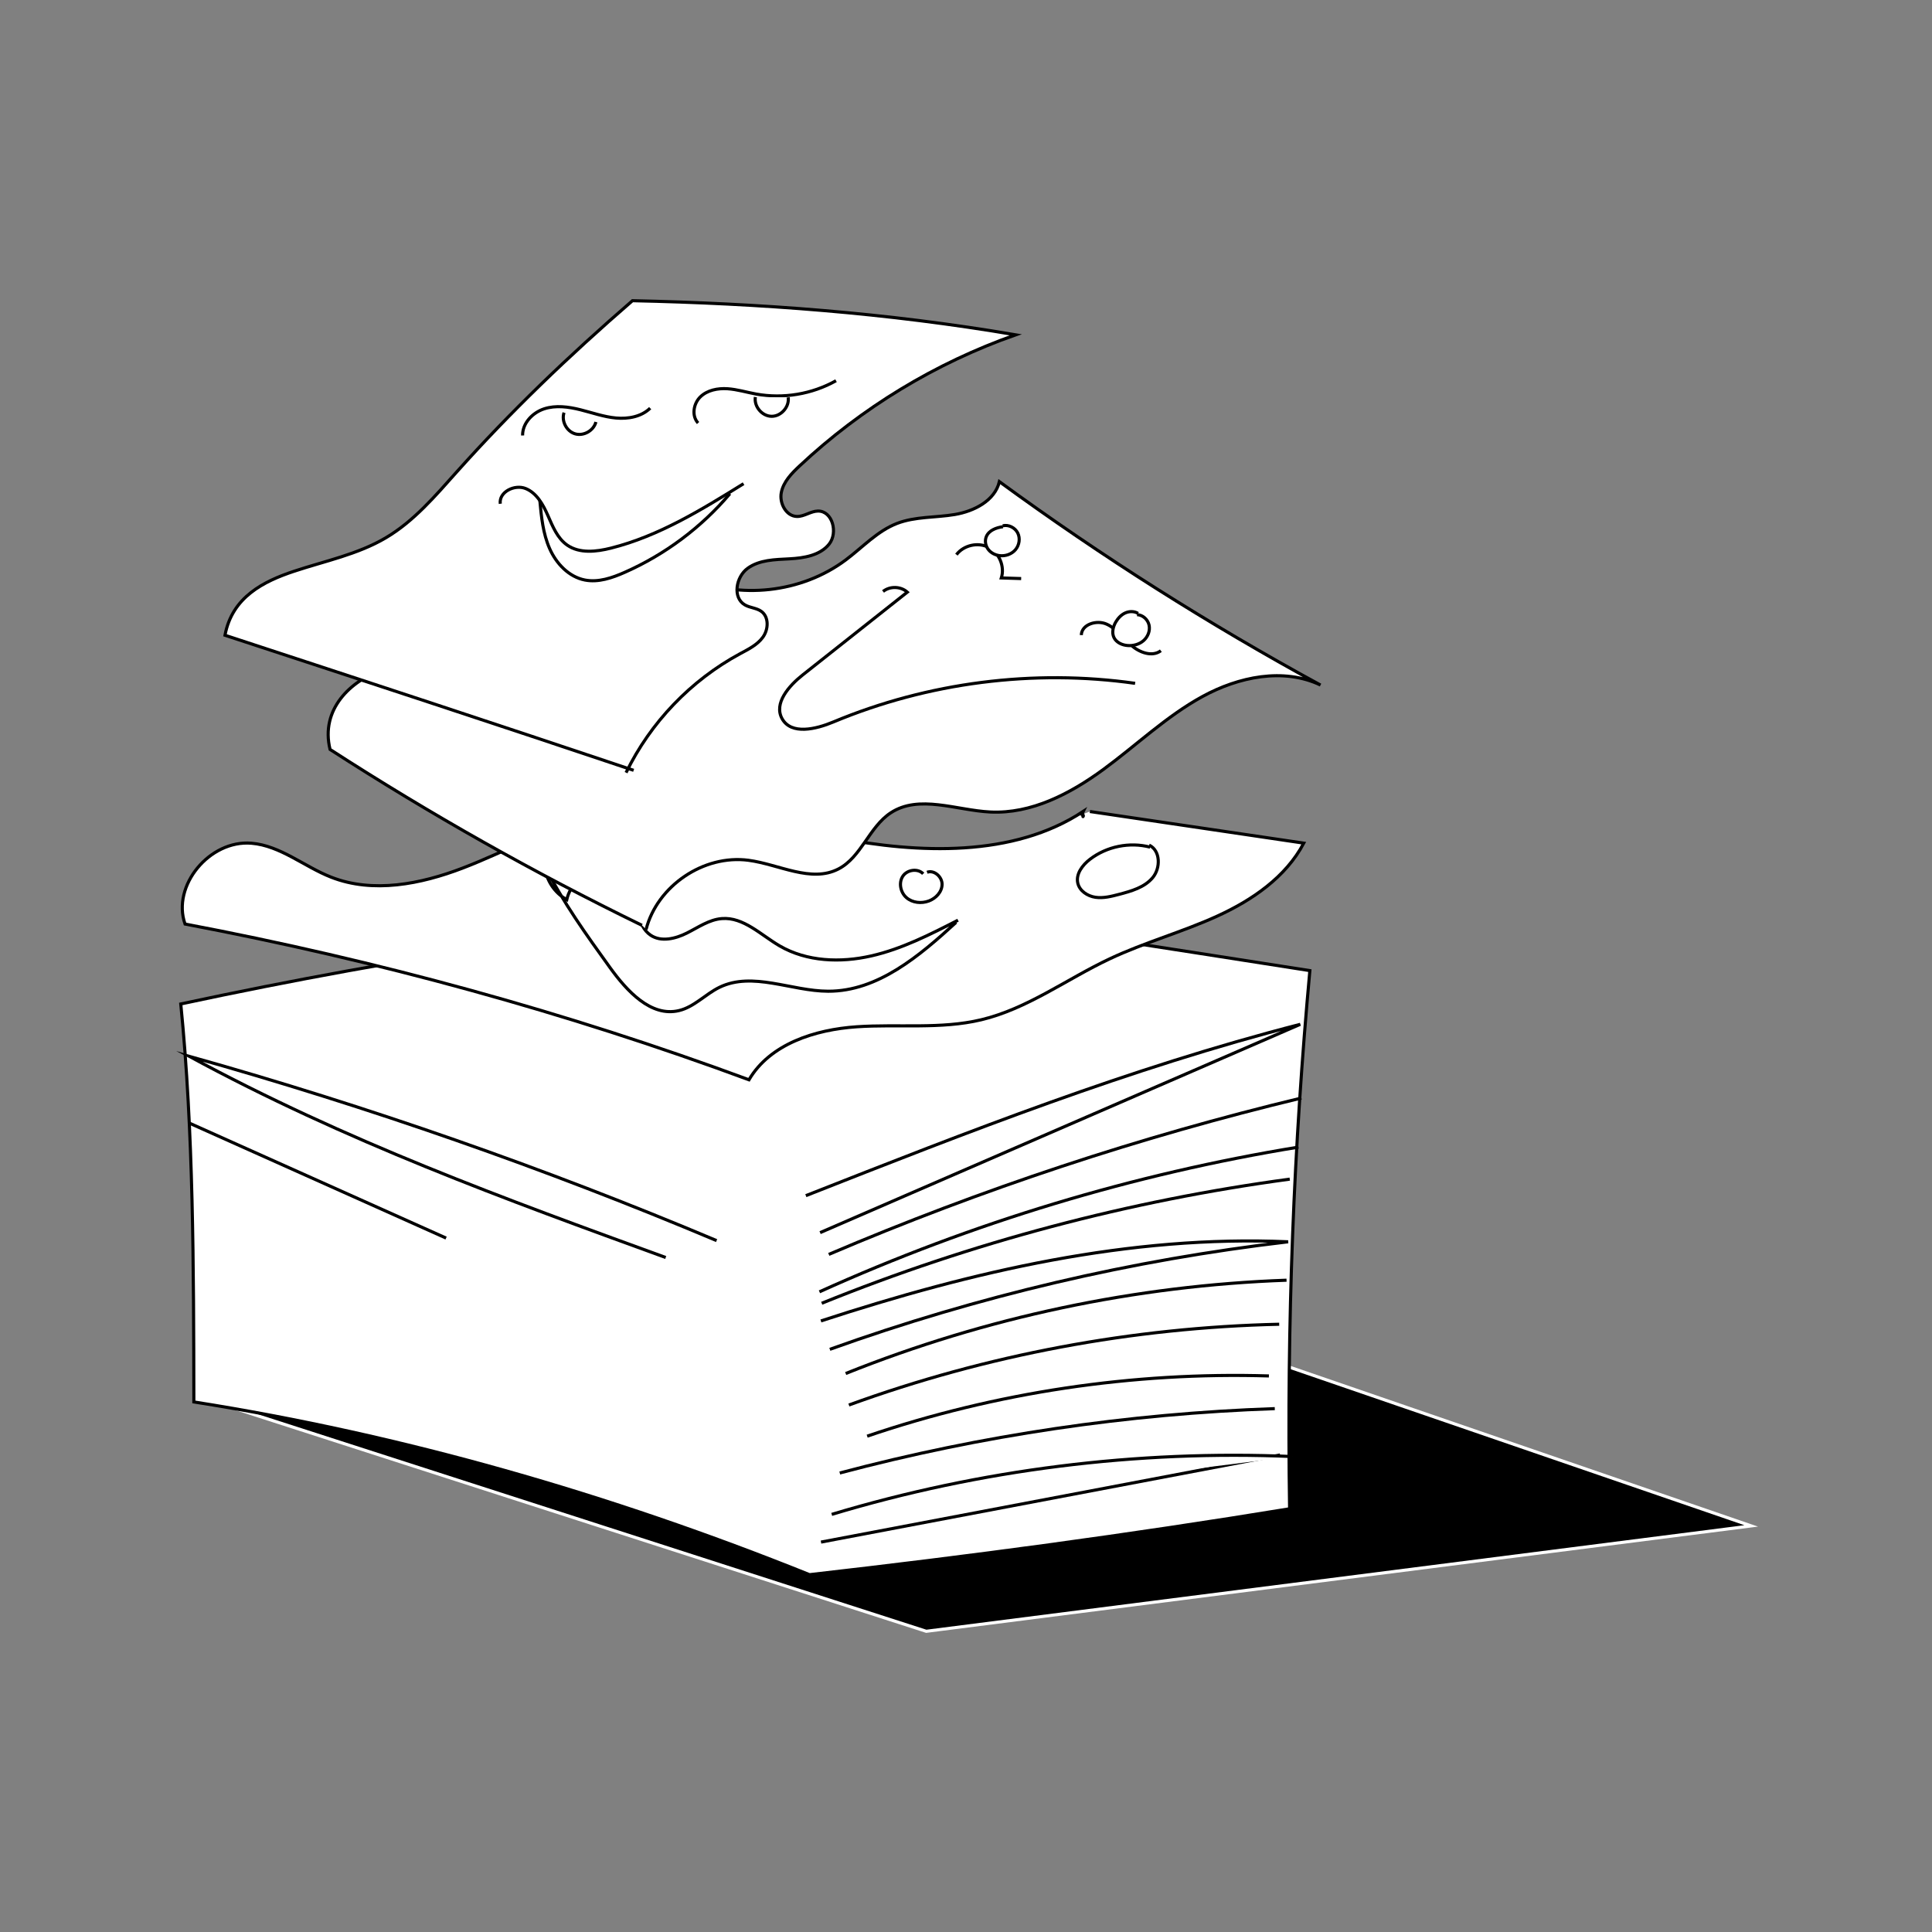 <?xml version="1.0" encoding="utf-8"?>
<!-- Generator: Adobe Adobe Illustrator 24.2.0, SVG Export Plug-In . SVG Version: 6.00 Build 0)  -->
<svg version="1.1" xmlns="http://www.w3.org/2000/svg" xmlns:xlink="http://www.w3.org/1999/xlink" x="0px" y="0px"
	 viewBox="0 0 620.71 620.71" style="enable-background:new 0 0 620.71 620.71;" xml:space="preserve">
<rect x="0" y="0" width="620.71" height="620.71" fill="#808080" stroke="none"/>
<style type="text/css">
	.st0{fill:#FFFFFF;stroke:#000000;stroke-miterlimit:10;}
	.st1{fill:#FFFFFF;}
	.st2{fill:none;stroke:#000000;stroke-miterlimit:10;}
	.st3{stroke:#FFFFFF;stroke-miterlimit:10;}
	.st4{fill:#F2F2F2;}
	.st5{fill:#F2F2F2;stroke:#000000;stroke-miterlimit:10;}
	.st6{fill:#F4F4F4;stroke:#000000;stroke-miterlimit:10;}
	.st7{stroke:#000000;stroke-miterlimit:10;}
</style>
<g id="Layer_1">
</g>
<g id="Layer_2">
	<g>
		<polygon class="st3" points="73.78,451.95 297.59,524.1 562.63,490.24 327.04,409.25 		"/>
		<g>
			<path class="st0" d="M272.9,288.99c49.2,7.53,98.4,15.07,147.93,22.85c-5.15,56.15-7.45,112.56-6.51,172.9
				c-51.56,8.45-103.37,15.39-154.23,21.17c-64.13-25.8-130.93-44.97-197.81-55.5c-0.06-43.5-0.12-87-4.2-127.86
				c71.76-15.38,144.49-26.26,217.61-32.56"/>
			<path class="st0" d="M263.77,495.44c49.16-9.33,98.33-18.66,147.49-27.99"/>
			<path class="st0" d="M258.9,384.14c51.96-20.46,103.91-40.92,158.85-55.05c-51.42,22.31-102.85,44.62-154.27,66.93"/>
			<path class="st0" d="M418.12,352.77c-51.9,12.48-102.75,29.31-151.85,50.24"/>
			<path class="st0" d="M417.18,368.54c-53.04,8.67-104.93,24.35-153.91,46.49"/>
			<path class="st0" d="M414.37,378.83c-51.53,6.94-102.18,20.37-150.37,39.88"/>
			<path class="st0" d="M263.74,424.39c48.89-15.98,99.2-27.65,150.11-25.43c-50.18,5.86-99.69,17.48-147.24,34.55"/>
			<path class="st0" d="M413.34,411.3c-48.47,1.73-96.62,11.93-141.64,29.98"/>
			<path class="st0" d="M410.98,425.45c-47.09,1.05-93.99,9.85-138.25,25.95"/>
			<path class="st0" d="M407.67,442.06c-43.72-1.32-87.66,5.27-129.07,19.35"/>
			<path class="st0" d="M409.56,452.56c-47.16,1.62-94.14,8.57-139.76,20.68"/>
			<path class="st0" d="M415.22,467.95c-49.91-2.12-100.17,4.2-148.01,18.59"/>
			<path class="st0" d="M60.74,360.79c27.53,12.33,55.06,24.65,82.58,36.98"/>
			<path class="st0" d="M213.88,404.01c-51.45-18.71-102.9-37.42-153.1-64.65c57.64,16.18,114.28,35.97,169.45,59.22"/>
			<g>
				<path class="st0" d="M346.87,261.97c0.08-0.66,1.38-0.39,1.18,0.25c-0.2,0.64-0.35-0.93-0.05-1.52
					c-22.45,14.81-52.92,13.56-79.31,8.43c-26.4-5.13-53.61-12.54-79.73-6.12c-14.04,3.45-26.79,10.71-40.29,15.88
					c-13.49,5.17-28.79,8.2-42.25,2.94c-8.7-3.4-16.3-10.13-25.61-10.92c-13.49-1.14-25.69,13.68-21.36,25.96
					c61.73,11.7,122.53,28.34,181.18,50.04c6.78-11.54,21.24-16.12,34.6-17.03s26.99,0.85,40.01-2.25
					c14.87-3.55,27.48-13.08,41.31-19.59c11.19-5.27,23.21-8.56,34.47-13.69c11.25-5.13,22.08-12.54,27.85-23.47l-68.71-10.16"/>
				<path class="st0" d="M307.79,295.64c-8.98,4.6-18.07,9.25-27.9,11.48c-9.83,2.24-20.65,1.85-29.38-3.21
					c-6.05-3.51-11.62-9.33-18.59-8.79c-4.07,0.32-7.59,2.82-11.24,4.65s-8.27,2.97-11.66,0.68c-4.52-3.05-3.94-9.89-6.67-14.62
					c-2.17-3.76-6.71-6.01-11.02-5.47c-4.31,0.54-8.14,3.85-9.24,8.67c-3.94-2.13-6.68-6.33-7.06-10.79
					c5.79,11.58,13.39,22.14,20.96,32.64c5.42,7.51,13.14,15.96,22.15,13.8c4.9-1.17,8.5-5.29,13.03-7.49
					c10.65-5.15,23.09,1.24,34.91,1.27c15.94,0.04,29.32-11.36,41.09-22.12"/>
				<path class="st0" d="M296.6,280.73c-1.74-1.84-5.18-1.32-6.56,0.8s-0.73,5.21,1.19,6.87c1.92,1.66,4.79,1.95,7.17,1.07
					c2.28-0.84,4.25-2.92,4.27-5.35s-2.56-4.72-4.83-3.88"/>
				<path class="st0" d="M369.51,272.17c-6.6-1.73-13.98-0.23-19.38,3.94c-2.38,1.84-4.53,4.69-3.86,7.62
					c0.58,2.51,3.12,4.18,5.67,4.55c2.55,0.37,5.12-0.29,7.62-0.95c3.93-1.03,8.12-2.22,10.74-5.32c2.63-3.1,2.57-8.75-1.11-10.49"
					/>
			</g>
			<g>
				<path class="st0" d="M207.57,298.61c3.59-14.02,18.54-24.12,32.89-22.22c9.82,1.3,20.13,7.35,28.93,2.78
					c7.34-3.81,9.85-13.46,16.76-18.01c9.11-6,21.09-0.83,31.99-0.28c13.18,0.66,25.68-5.86,36.33-13.66
					c10.64-7.8,20.27-17.1,31.85-23.44s26.02-9.36,37.93-3.69c-35.78-19.47-70.27-41.31-103.17-65.34
					c-1.46,6.11-8.11,9.5-14.31,10.55c-6.2,1.05-12.71,0.61-18.58,2.87c-6.32,2.44-11.06,7.68-16.49,11.74
					c-14.19,10.6-34.2,12.82-50.36,5.58c-5-2.24-10.09-5.39-15.52-4.63c-9.21,1.29-12.97,12.24-19.23,19.11
					c-7.48,8.22-19.32,10.8-30.41,11.52c-11.1,0.72-22.5,0.06-33.04,3.6s-20.26,12.83-17.1,25.69
					c32.23,20.82,65.72,39.7,100.21,56.51"/>
				<path class="st0" d="M283.7,190.03c2.2-1.78,5.7-1.69,7.8,0.21c-11.2,8.86-22.4,17.72-33.6,26.59
					c-4.45,3.52-9.39,9.14-6.62,14.09c2.96,5.27,10.86,3.37,16.44,1.04c30.43-12.71,64.32-17.05,96.97-12.42"/>
				<path class="st0" d="M307.28,178.2c2.33-3.06,6.94-4.1,10.36-2.33c3.41,1.77,5.23,6.14,4.07,9.81c2.12,0.07,4.24,0.13,6.37,0.2"
					/>
				<path class="st0" d="M347.4,204.04c0.12-3.49,4.96-4.95,8.15-3.51s5.27,4.5,7.9,6.8c2.63,2.31,6.72,3.84,9.51,1.73"/>
				<path class="st0" d="M365.62,197.07c-1.21-0.75-2.81-0.73-4.11-0.14c-1.3,0.59-2.32,1.69-3.04,2.92
					c-0.87,1.5-1.33,3.4-0.59,4.96c0.77,1.62,2.64,2.46,4.43,2.59c1.83,0.13,3.75-0.39,5.12-1.61s2.14-3.16,1.74-4.96
					c-0.39-1.79-2.03-3.3-3.87-3.35"/>
				<path class="st0" d="M322.23,169.22c-2.16,0.29-4.52,1.17-5.35,3.18c-0.55,1.32-0.27,2.92,0.59,4.07
					c0.86,1.15,2.23,1.86,3.65,2.04c1.89,0.24,3.91-0.46,5.14-1.92c1.23-1.46,1.57-3.65,0.71-5.36c-0.86-1.7-2.92-2.75-4.78-2.31"/>
			</g>
			<g>
				<path class="st0" d="M203.58,247.49c-43.7-14.68-87.5-29.04-131.3-43.4c2.32-12.29,12.38-17.31,22.29-20.59
					s20.36-5.39,29.36-10.7c9-5.31,15.9-13.45,22.86-21.24c17.09-19.1,35.6-36.94,56.41-54.95c40.85,0.88,81.65,3.89,123.12,10.96
					c-25.72,9.03-49.53,23.48-69.43,42.12c-2.56,2.4-5.18,5.08-5.87,8.53s1.55,7.66,5.05,7.71c2.33,0.03,4.39-1.7,6.71-1.74
					c4.67-0.08,6.52,6.95,3.61,10.61c-2.91,3.65-8.07,4.49-12.73,4.74s-9.68,0.3-13.46,3.05s-4.92,9.44-0.87,11.76
					c1.65,0.95,3.75,0.96,5.28,2.08c2.48,1.81,2.3,5.78,0.5,8.27c-1.79,2.49-4.68,3.89-7.38,5.35
					c-15.77,8.52-28.76,22.07-36.59,38.19"/>
				<path class="st0" d="M224.28,135.91c-2.14-2.28-1.51-6.24,0.73-8.41c2.24-2.17,5.59-2.81,8.71-2.61
					c3.11,0.21,6.13,1.14,9.2,1.71c8.71,1.59,17.96,0.05,25.68-4.29"/>
				<path class="st0" d="M242.68,127.56c-0.49,3.02,2.14,6.16,5.21,6.19c3.06,0.03,5.77-3.05,5.34-6.08"/>
				<path class="st0" d="M167.9,139.91c-0.07-3.93,3.18-7.34,6.92-8.56c3.74-1.22,7.82-0.66,11.63,0.29
					c3.81,0.95,7.55,2.3,11.47,2.66c3.91,0.36,8.16-0.42,10.97-3.17"/>
				<path class="st0" d="M181.21,132.57c-0.91,2.71,0.82,6.01,3.56,6.81c2.74,0.81,5.97-1.03,6.68-3.81"/>
				<path class="st0" d="M173.44,160.83c0.49,5.24,1.01,10.59,3.14,15.41c2.12,4.82,6.17,9.11,11.34,10.11
					c4.32,0.84,8.74-0.68,12.76-2.46c12.99-5.73,24.65-14.45,33.83-25.28"/>
				<path class="st0" d="M160.73,161.85c-0.5-3.8,4.61-6.33,8.16-4.89s5.58,5.14,7.13,8.65c1.54,3.51,3.05,7.31,6.19,9.51
					c3.98,2.78,9.36,2.16,14.07,0.98c15.38-3.86,29.13-12.34,42.61-20.7"/>
			</g>
		</g>
	</g>
</g>
<g id="Layer_5">
</g>
</svg>

